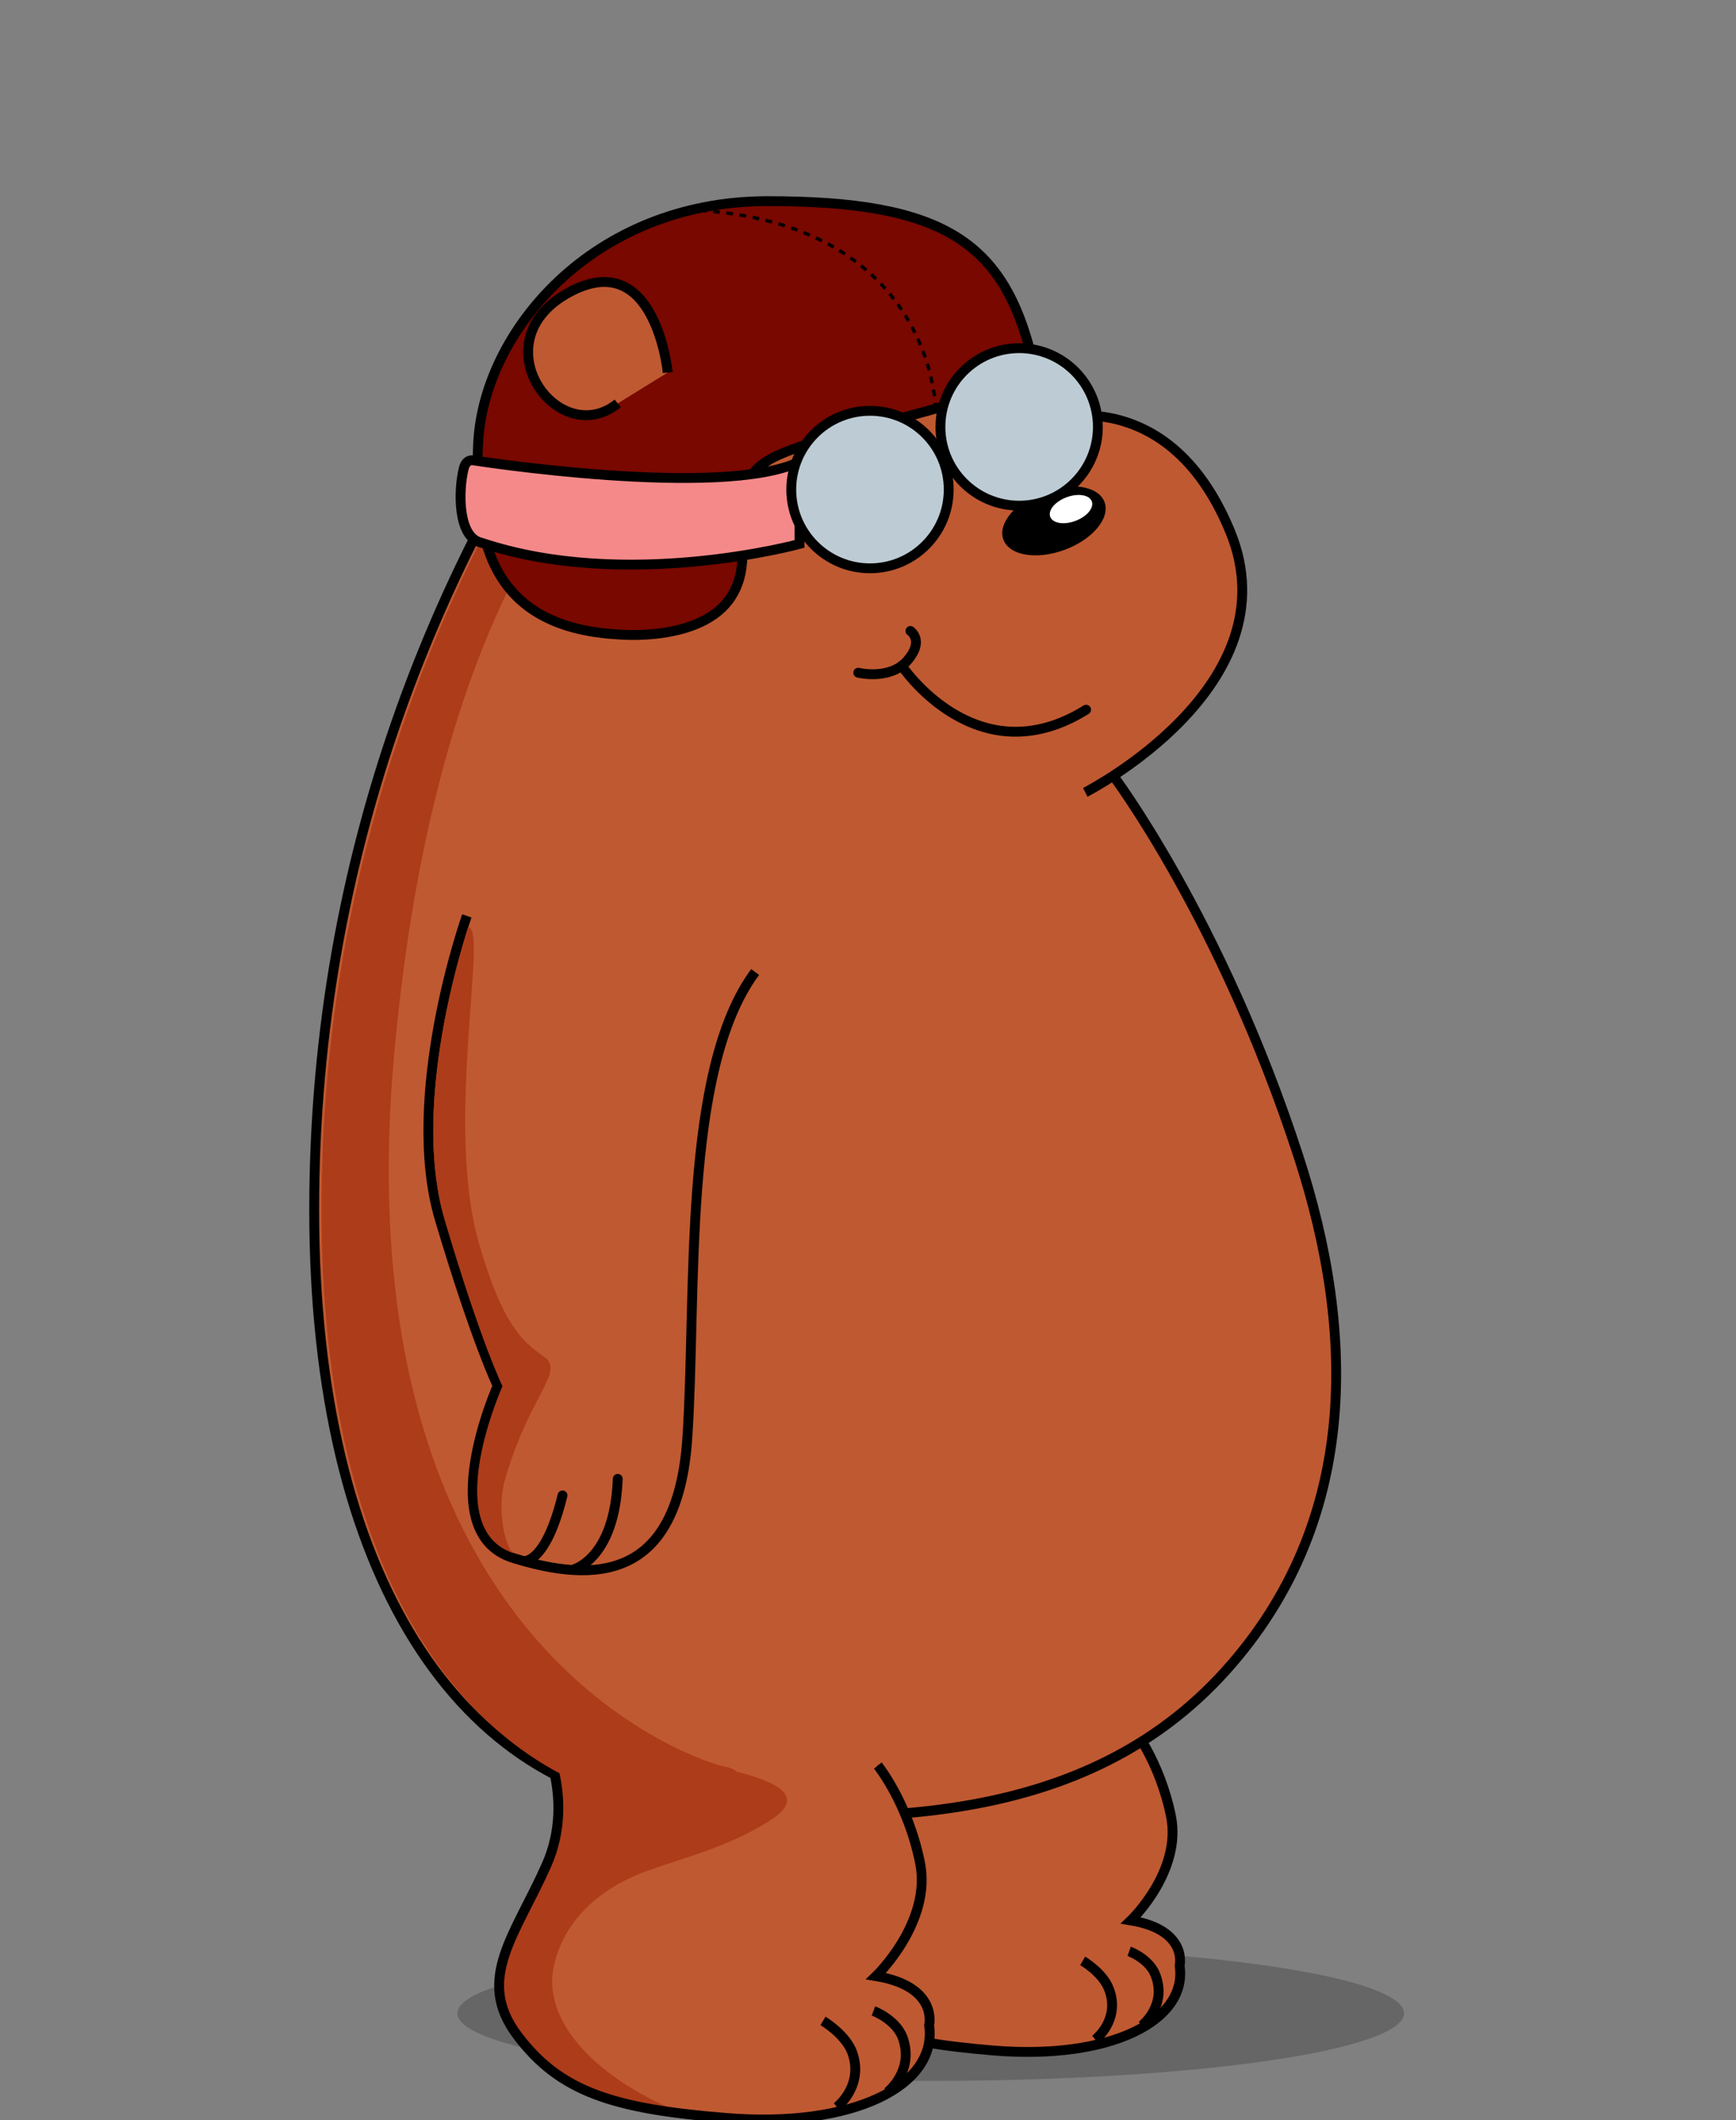 <svg width="706" height="862" viewBox="0 0 706 862" fill="none" xmlns="http://www.w3.org/2000/svg">
<rect x="0" y="0" width="706" height="862" fill="#808080" stroke="none"/>
<g clip-path="url(#clip0)">
<ellipse cx="378.5" cy="818.5" rx="192.5" ry="27.5" fill="black" fill-opacity="0.2"/>
<path d="M351.684 118.557C351.684 118.557 343.902 87.075 378.214 93.088C412.527 99.102 396.609 125.278 389.18 125.809" fill="#C2935B"/>
<path d="M351.684 118.557C351.684 118.557 343.902 87.075 378.214 93.088C412.527 99.102 396.609 125.278 389.18 125.809" stroke="black" stroke-width="2.711" stroke-miterlimit="10"/>
<path d="M333.997 688.602C333.997 688.602 348.5 713.187 336.827 739.186C325.33 765.186 310.12 781.812 326.038 802.682C341.956 823.552 361.411 830.096 404.037 833.634C451.614 837.525 483.097 821.43 479.736 799.145C479.736 799.145 483.274 784.641 459.927 780.75C459.927 780.75 480.797 760.764 476.199 738.302C471.6 715.84 460.458 702.044 460.458 702.044" fill="#BF5931"/>
<path d="M333.997 688.602C333.997 688.602 348.5 713.187 336.827 739.186C325.33 765.186 310.12 781.812 326.038 802.682C341.956 823.552 361.411 830.096 404.037 833.634C451.614 837.525 483.097 821.43 479.736 799.145C479.736 799.145 483.274 784.641 459.927 780.75C459.927 780.75 480.797 760.764 476.199 738.302C471.6 715.84 460.458 702.044 460.458 702.044" stroke="black" stroke-width="4" stroke-miterlimit="10"/>
<path d="M445.425 829.212C445.425 829.212 455.683 821.253 451.084 808.873C448.608 801.975 440.295 797.199 440.295 797.199" stroke="black" stroke-width="4" stroke-miterlimit="10"/>
<path d="M464.349 823.553C464.349 823.553 474.608 815.593 470.009 803.213C467.533 796.315 459.22 793.308 459.22 793.308" stroke="black" stroke-width="4" stroke-miterlimit="10"/>
<path d="M415.002 174.093C415.002 174.093 421.9 136.597 380.867 122.448C339.834 108.299 259.005 107.591 220.448 169.672C181.891 231.752 127.769 342.472 127.769 491.925C127.769 641.202 187.55 728.574 275.631 735.649C354.16 742.016 441.179 742.901 498.484 679.228C552.429 619.27 551.721 542.686 528.021 469.993C496.539 373.247 452.498 315.057 452.498 315.057L415.002 174.093Z" fill="#BF5931" stroke="black" stroke-width="4" stroke-miterlimit="10"/>
<path d="M441.356 322.132C441.356 322.132 526.252 278.976 500.253 216.011C474.253 153.046 423.315 171.264 423.315 171.264L407.397 176.747" fill="#BF5931"/>
<path d="M441.356 322.132C441.356 322.132 526.252 278.976 500.253 216.011C474.253 153.046 423.315 171.264 423.315 171.264L407.397 176.747" stroke="black" stroke-width="4" stroke-miterlimit="10"/>
<path d="M357.873 212.651C365.395 212.651 371.492 206.554 371.492 199.032C371.492 191.511 365.395 185.413 357.873 185.413C350.352 185.413 344.255 191.511 344.255 199.032C344.255 206.554 350.352 212.651 357.873 212.651Z" fill="black"/>
<path d="M351.861 199.209C354.01 199.209 355.752 197.467 355.752 195.318C355.752 193.169 354.01 191.427 351.861 191.427C349.712 191.427 347.97 193.169 347.97 195.318C347.97 197.467 349.712 199.209 351.861 199.209Z" fill="white"/>
<path d="M432.993 223.528C444.35 219.315 451.601 210.629 449.189 204.126C446.777 197.623 435.615 195.767 424.258 199.98C412.902 204.192 405.651 212.879 408.063 219.382C410.475 225.884 421.637 227.741 432.993 223.528Z" fill="black"/>
<path d="M405.983 187.182C412.234 187.182 417.302 182.114 417.302 175.862C417.302 169.611 412.234 164.543 405.983 164.543C399.731 164.543 394.663 169.611 394.663 175.862C394.663 182.114 399.731 187.182 405.983 187.182Z" fill="black"/>
<path d="M400.853 176.923C403.002 176.923 404.744 175.181 404.744 173.032C404.744 170.883 403.002 169.141 400.853 169.141C398.704 169.141 396.961 170.883 396.961 173.032C396.961 175.181 398.704 176.923 400.853 176.923Z" fill="white"/>
<path d="M437.342 211.774C442.013 210.041 445.001 206.484 444.015 203.828C443.03 201.172 438.445 200.423 433.774 202.156C429.103 203.888 426.115 207.446 427.101 210.102C428.086 212.758 432.671 213.507 437.342 211.774Z" fill="white"/>
<path d="M219.033 703.282C219.033 703.282 234.774 729.989 222.217 758.288C209.659 786.587 193.21 804.628 210.366 827.444C227.523 850.26 248.924 857.334 295.263 861.049C347.085 865.293 381.398 847.783 377.86 823.376C377.86 823.376 381.751 807.634 356.282 803.39C356.282 803.39 379.098 781.458 374.146 757.227C369.194 732.819 356.99 717.786 356.99 717.786" fill="#BF5931"/>
<path d="M219.033 703.282C219.033 703.282 234.774 729.989 222.217 758.288C209.659 786.587 193.21 804.628 210.366 827.444C227.523 850.26 248.924 857.334 295.263 861.049C347.085 865.293 381.398 847.783 377.86 823.376C377.86 823.376 381.751 807.634 356.282 803.39C356.282 803.39 379.098 781.458 374.146 757.227C369.194 732.819 356.99 717.786 356.99 717.786" stroke="black" stroke-width="1.355" stroke-miterlimit="10"/>
<path d="M340.364 856.627C340.364 856.627 351.506 847.96 346.554 834.341C343.724 826.913 334.704 821.607 334.704 821.607" fill="#BF5931"/>
<path d="M340.364 856.627C340.364 856.627 351.506 847.96 346.554 834.341C343.724 826.913 334.704 821.607 334.704 821.607" stroke="black" stroke-width="4" stroke-miterlimit="10"/>
<path d="M360.881 850.613C360.881 850.613 372.023 841.947 367.071 828.328C364.241 820.899 355.221 817.539 355.221 817.539" fill="#BF5931"/>
<path d="M360.881 850.613C360.881 850.613 372.023 841.947 367.071 828.328C364.241 820.899 355.221 817.539 355.221 817.539" stroke="black" stroke-width="4" stroke-miterlimit="10"/>
<path d="M312.419 740.601C295.263 751.214 278.991 754.928 263.25 760.588C240.788 768.723 228.23 783.58 225.046 800.383C220.978 822.491 243.264 846.015 278.814 859.634C243.441 855.389 225.223 847.43 210.013 827.621C192.679 804.805 209.305 786.764 221.863 758.465C234.42 730.166 220.801 707.527 220.801 707.527L286.596 716.371C287.834 719.2 338.949 724.33 312.419 740.601Z" fill="#AD3C1A"/>
<path d="M219.033 703.282C219.033 703.282 234.774 729.989 222.217 758.288C209.659 786.587 193.21 804.628 210.366 827.444C227.523 850.26 248.924 857.334 295.263 861.049C347.085 865.293 381.398 847.783 377.86 823.376C377.86 823.376 381.751 807.634 356.282 803.39C356.282 803.39 379.098 781.458 374.146 757.227C369.194 732.819 356.99 717.786 356.99 717.786" stroke="black" stroke-width="4" stroke-miterlimit="10"/>
<path d="M278.631 735.649C190.55 728.574 130.769 641.201 130.769 491.925C130.769 342.472 185.067 231.752 223.448 169.672C232.114 155.522 243.08 144.733 255.107 136.597C270.318 124.394 283.052 151.985 264.835 165.073C259.529 168.964 179.938 217.426 160.483 426.484C137.136 678.167 293.488 717.962 293.488 717.962C293.488 717.962 316.303 720.615 278.631 735.649Z" fill="#AD3C1A"/>
<path d="M251.4 257.929C251.4 257.929 285.359 261.289 297.386 242.541C309.413 223.793 291.549 200.977 311.535 187.712C331.521 174.447 423.669 161.713 419.778 145.972C408.282 98.394 383.697 81.769 312.243 81.769C240.788 81.769 196.571 135.183 194.449 180.284C192.857 215.658 196.925 254.922 251.4 257.929Z" fill="#780800" stroke="black" stroke-width="4" stroke-miterlimit="10"/>
<path d="M380.513 166.488C380.513 166.488 379.806 90.082 281.113 85.306" stroke="black" stroke-width="1.355" stroke-miterlimit="10" stroke-dasharray="2.71 2.71"/>
<path d="M189.85 372.362C189.85 372.362 163.851 445.409 178.884 495.816C193.918 546.224 202.408 563.38 202.408 563.38C202.408 563.38 175.701 623.161 208.775 633.419C241.849 643.678 275.631 642.793 279.522 584.604C283.413 526.414 277.223 435.327 307.113 395.178" fill="#BF5931"/>
<path d="M189.85 372.362C189.85 372.362 163.851 445.409 178.884 495.816C193.918 546.224 202.408 563.38 202.408 563.38C202.408 563.38 175.701 623.161 208.775 633.419C241.849 643.678 275.631 642.793 279.522 584.604C283.413 526.414 277.223 435.327 307.113 395.178" stroke="black" stroke-width="4" stroke-miterlimit="10"/>
<path d="M213.196 634.658C213.196 634.658 222.04 635.542 228.761 607.951" stroke="black" stroke-width="4" stroke-miterlimit="10" stroke-linecap="round"/>
<path d="M232.83 638.195C232.83 638.195 249.986 634.304 251.224 601.229" stroke="black" stroke-width="4" stroke-miterlimit="10" stroke-linecap="round"/>
<path d="M205.415 601.406C201.701 613.964 205.769 630.059 208.952 631.474C178.354 621.392 204.354 563.557 204.354 563.557C204.354 563.557 195.687 546.223 180.83 495.993C168.096 453.014 185.075 393.586 190.381 376.961C198.694 376.961 180.653 456.728 194.803 505.544C204.354 538.441 212.136 545.162 221.156 551.53C229.999 557.72 215.496 566.563 205.415 601.406Z" fill="#AD3C1A"/>
<path d="M271.563 151.454C271.563 151.454 266.434 99.101 230.706 119.264C194.979 139.427 227.169 183.291 251.223 164.012" fill="#BF5931"/>
<path d="M271.563 151.454C271.563 151.454 266.434 99.101 230.706 119.264C194.979 139.427 227.169 183.291 251.223 164.012" stroke="black" stroke-width="4" stroke-miterlimit="10"/>
<path d="M192.68 187.182C192.68 187.182 293.318 202.923 325.154 187.712V221.14C325.154 221.14 254.761 240.419 195.687 220.61C186.136 218.487 186.313 199.563 188.612 190.365C189.673 186.297 192.68 187.182 192.68 187.182Z" fill="#F58989" stroke="black" stroke-width="4" stroke-miterlimit="10"/>
<path d="M353.807 231.045C371.487 231.045 385.82 216.712 385.82 199.032C385.82 181.351 371.487 167.019 353.807 167.019C336.126 167.019 321.793 181.351 321.793 199.032C321.793 216.712 336.126 231.045 353.807 231.045Z" fill="#BDCCD4" stroke="black" stroke-width="4" stroke-miterlimit="10"/>
<path d="M414.472 205.576C432.152 205.576 446.485 191.243 446.485 173.563C446.485 155.883 432.152 141.55 414.472 141.55C396.791 141.55 382.458 155.883 382.458 173.563C382.458 191.243 396.791 205.576 414.472 205.576Z" fill="#BDCCD4" stroke="black" stroke-width="4" stroke-miterlimit="10"/>
<path d="M366.717 270.663C366.717 270.663 397.139 316.295 441.709 288.527" stroke="black" stroke-width="4" stroke-miterlimit="10" stroke-linecap="round"/>
<path d="M349.031 273.493C349.031 273.493 361.942 276.677 369.017 268.541C376.091 260.405 370.255 256.514 370.255 256.514" stroke="black" stroke-width="4" stroke-miterlimit="10" stroke-linecap="round"/>
</g>
<defs>
<clipPath id="clip0">
<rect width="706" height="862" fill="white"/>
</clipPath>
</defs>
</svg>
